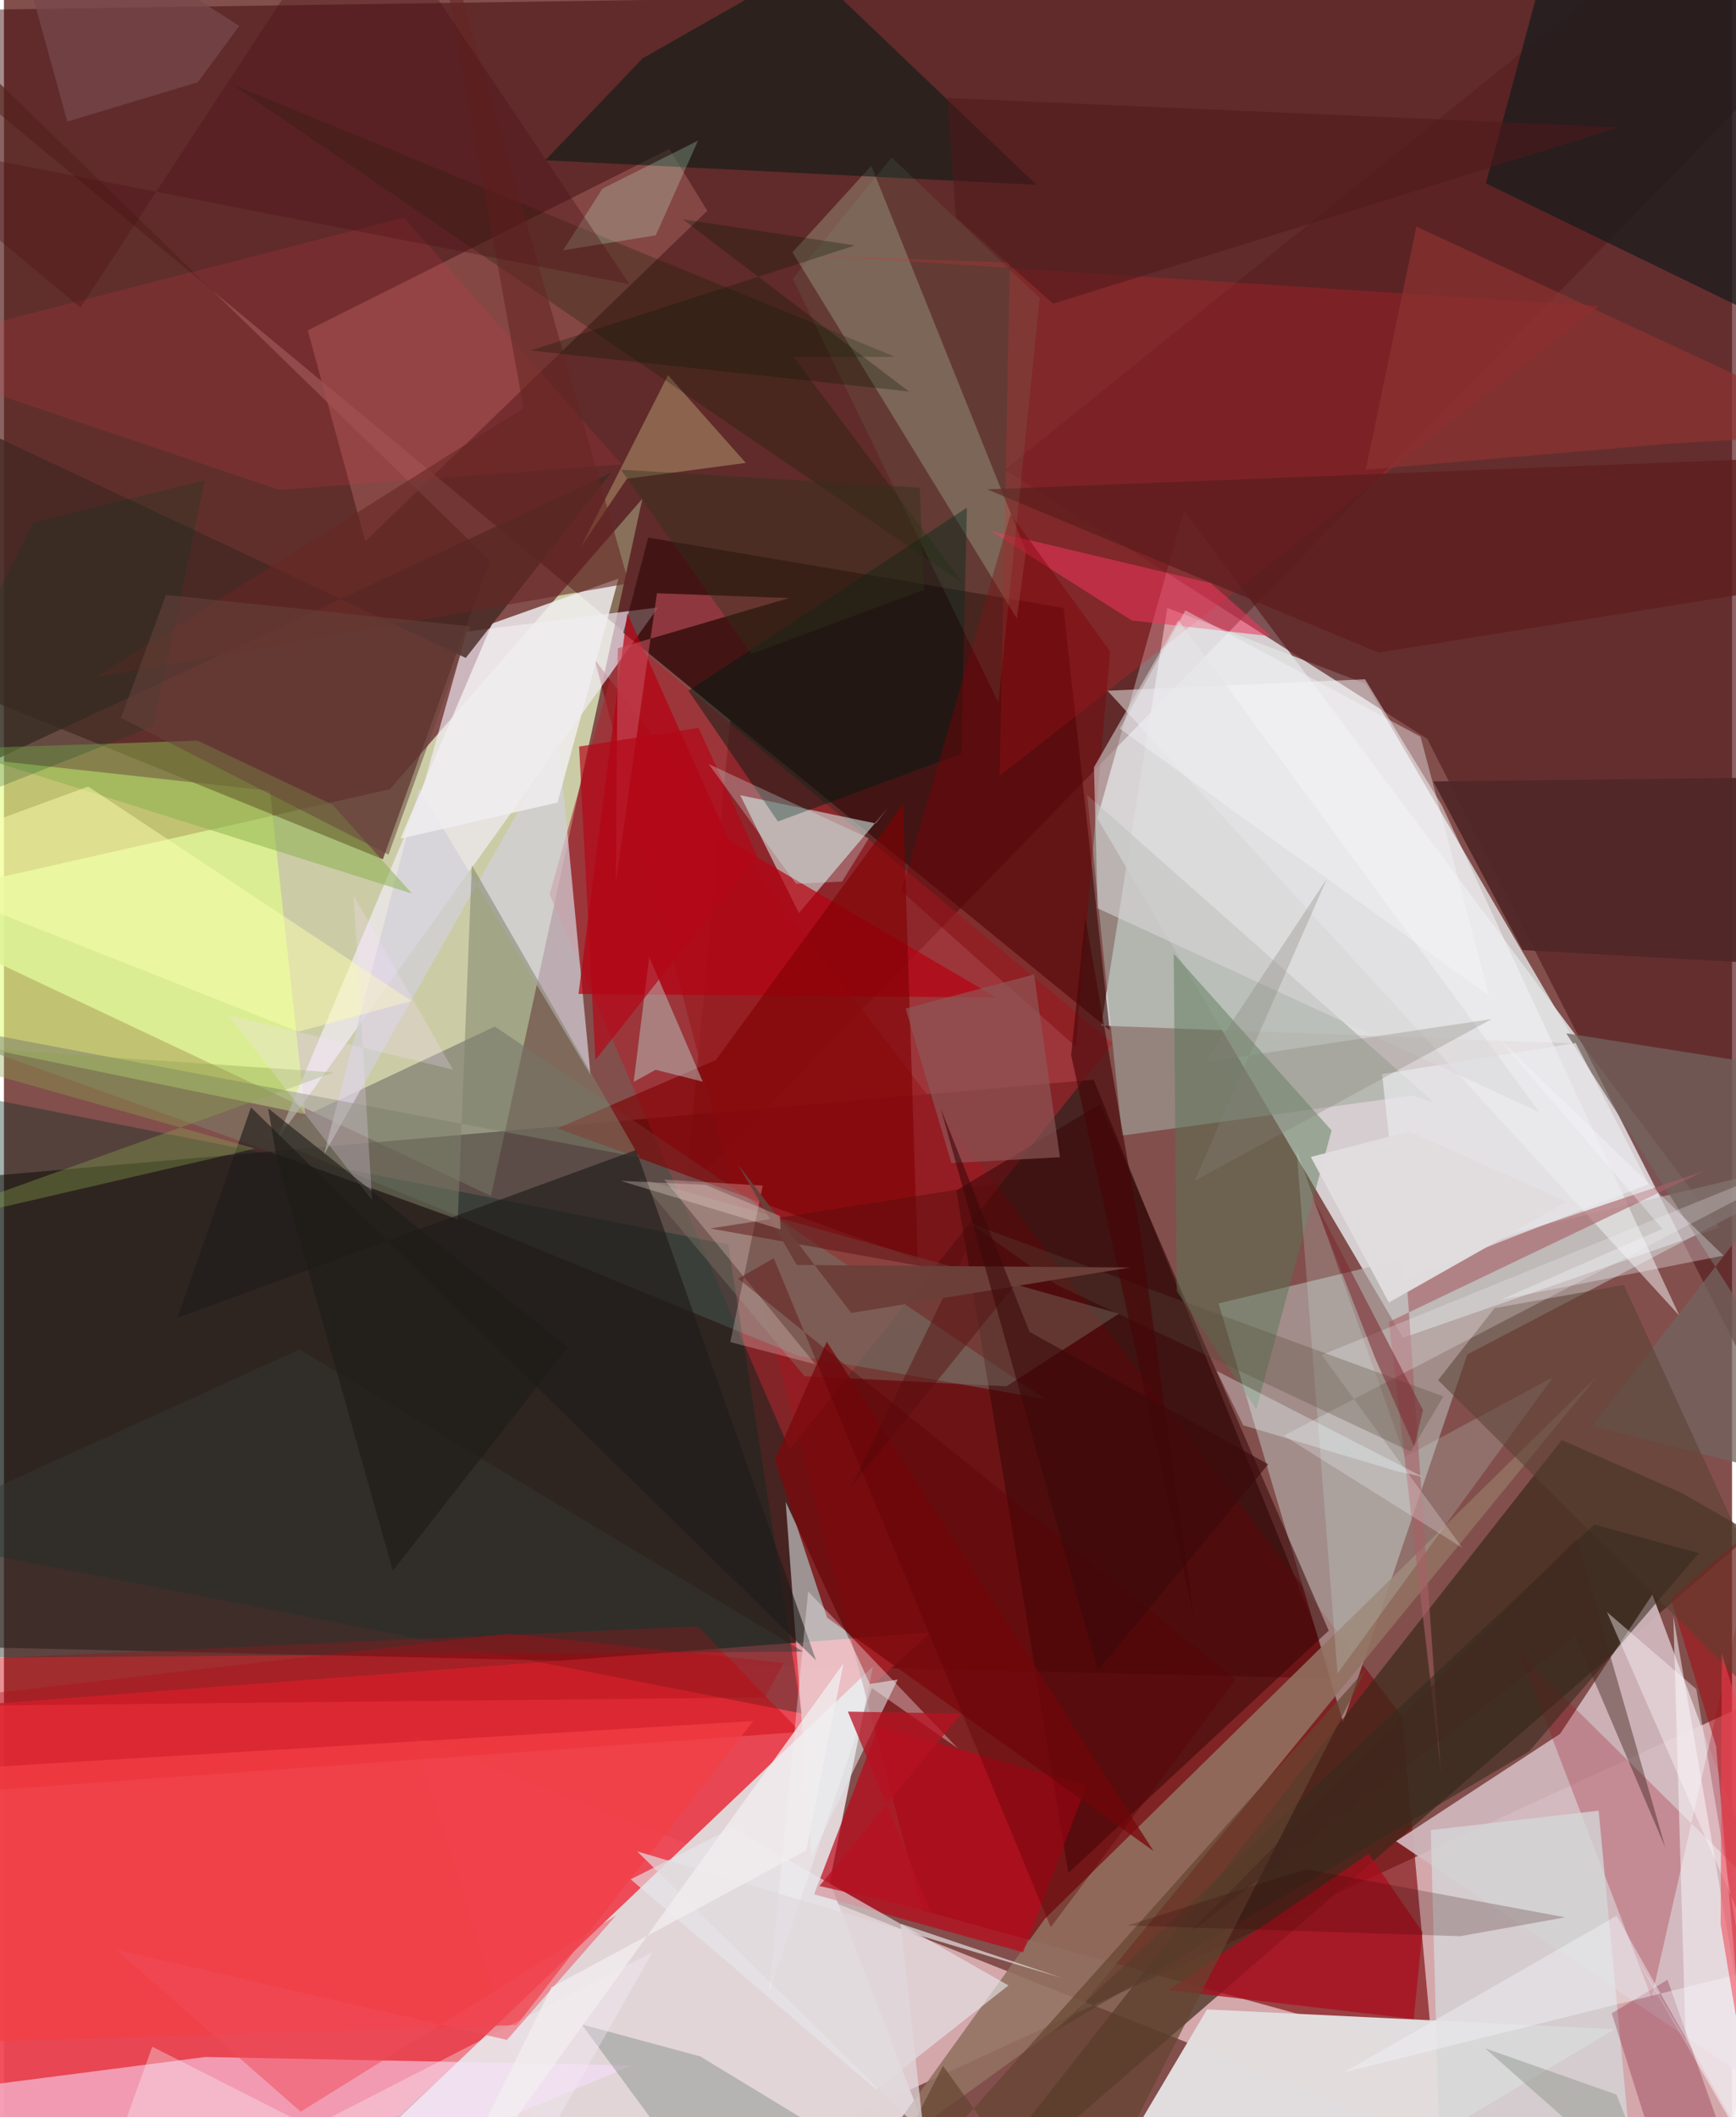 <svg xmlns="http://www.w3.org/2000/svg" width="228" height="278" viewBox="0 0 836 1024"><path fill="#824f4c" d="M0 0h836v1024H0z"/><path fill="#ebeef1" fill-opacity=".792" d="M829.894 593.697L570.812 247.104l-41.888 148.658 147.902 251.263z"/><path fill="#efc4ca" fill-opacity=".749" d="M198.582 839.654L274.825 1086 898 799.147 819.76 1086z"/><path fill="#d5ddb3" fill-opacity=".878" d="M186.664 381.74l122.17-140.506-73.24 337.22L-62 437.883z"/><path fill="#1a0200" fill-opacity=".561" d="M-9.922 796.763l-51.934-223.188 589.043-51.4 117.11 289.68z"/><path fill="#390000" fill-opacity=".451" d="M898-8.644L-62 5.472l413.4 342.896-21.858 228.024z"/><path fill="#ef4652" fill-opacity=".937" d="M-62 1077.953l30.96-251.94 479.307-36.429L191.39 1023.17z"/><path fill="#e1d5d8" fill-opacity=".996" d="M399.476 910.115L467.254 1086H126.408L420.38 806.055z"/><path fill="#7f0d10" fill-opacity=".663" d="M676.326 830.026L285.8 319.053l158.28 604.87 247.05 68.13z"/><path fill="#e0e1e3" fill-opacity=".816" d="M562.784 294.016l96.146 36.789 101.589 173.89-229.685-8.613z"/><path fill="#e1dcdd" fill-opacity=".992" d="M604.068 1086l-87.3-4.132 65.244-109.978 197.224 9.564z"/><path fill="#582021" fill-opacity=".702" d="M842.354-62L484.237 227.15l204.34 130.244L898 769.283z"/><path fill="#e3ff88" fill-opacity=".655" d="M-43.356 499.855l189.09 39.01-17.057-156.39-165.872-18.186z"/><path fill="#b4aeab" fill-opacity=".647" d="M647.84 832.946l60.06-177.825 190.1-99.5-310.417 74.799z"/><path fill="#53221d" fill-opacity=".698" d="M-34.548 327.321l-22.338-340.32 291.9 284.02-51.7 144.586z"/><path fill="#3d2819" fill-opacity=".702" d="M845.62 741.599l-33.869-19.449-58.137-25.637L447.714 1086z"/><path fill="#d3bcc2" fill-opacity=".894" d="M752.83 838.58l-79.388 51.953L898 1041.9 797.446 771.224z"/><path fill="#f9deff" fill-opacity=".549" d="M97.43 994.884l-140.167 18.102L95.943 1086l207.886-87.014z"/><path fill="#b0252e" fill-opacity=".576" d="M380.112 701.161L263.983 432.59l35.393-126.024 237.071 198.027z"/><path fill="#f6f0ff" fill-opacity=".639" d="M131.688 552.001l184.76-258.22-92.55 11.684-23.163 82.398z"/><path fill="#6b6a65" fill-opacity=".569" d="M237.457 496.515L503.565 676.63l-119.188-20.82-259.322-106.396z"/><path fill="#300805" fill-opacity=".6" d="M512.63 294.052l22.265 204.116-235.278-192.1 12.061-46.078z"/><path fill="#927160" fill-opacity=".882" d="M517.149 975.377l-99.685 72.108 86.016-119.344 267.17-262.398z"/><path fill="#e1e9eb" fill-opacity=".561" d="M390.736 897.932L378.177 726.36l40.748 88.11 13.452-2.131z"/><path fill="#002821" fill-opacity=".357" d="M-3.08 532.262l353.43 69.639 35.564 226.832L-62 741.266z"/><path fill="#daf9f4" fill-opacity=".537" d="M356.18 384.607l28.391 57.012 43.033-50.81-5.933 7.456z"/><path fill="#cc0007" fill-opacity=".431" d="M335.714 786.628l-364.124 16.39-33.59 66.82 447.316-32.155z"/><path fill="#965551" fill-opacity=".671" d="M174.823 261.827l165.442-159.883-18.357-29.885-174.931 87.753z"/><path fill="#9c927d" fill-opacity=".467" d="M419.58 80.18l-38.127 41.853 108.562 177.074 4.389-32.564z"/><path fill="#d5232c" fill-opacity=".275" d="M771.704 148.062l-380.892-24.657 95.804 3.658-4.943 248.15z"/><path fill="#001913" fill-opacity=".541" d="M308.975 28.229L388.2-16.854 499.566 89.41 261.92 77.51z"/><path fill="#a1a99f" fill-opacity=".592" d="M691.99 533.396L524.022 384.52l16.858 164.71 140.286-19.357z"/><path fill="#380606" fill-opacity=".545" d="M530.429 533.853L640.886 788.69 514.92 905.89l-54.146-330.1z"/><path fill="#d3d0d8" fill-opacity=".725" d="M268.307 357.99l15.438 161.832-82.898-138.635-46.09 177.347z"/><path fill="#161b1c" fill-opacity=".714" d="M898 176.712L716.927 88.684 757.564-62 898-.929z"/><path fill="#bb0719" fill-opacity=".682" d="M523.743 863.446l-100.759-28.321-31.049 81.087 101.09 28.06z"/><path fill="#b60211" fill-opacity=".706" d="M480.049 482.47l-202.1-1.741 23.596-184.202 49.17 110.09z"/><path fill="#f6f6fa" fill-opacity=".494" d="M533.856 334.079l124.56-5.537 37.26 61.07L810.54 636.366z"/><path fill="#9b0d20" fill-opacity=".267" d="M898 962.662L733.344 799.836l63.732 166.414L898 523.288z"/><path fill="#800002" fill-opacity=".627" d="M344.364 512.721l-76.648 33.015 174.343 63.44-7.094-220.26z"/><path fill="#d4d7d8" fill-opacity=".776" d="M771.47 875.764l-81.234 9.37L695.707 1086h95.62z"/><path fill="#e6e7ea" fill-opacity=".627" d="M352.252 884.098l-49.044 24.865 118.783 101.734 63.95-50.41z"/><path fill="#001b12" fill-opacity=".467" d="M331.14 334.11l43.29 63.21 88.675-32.75 2.738-119.027z"/><path fill="#e1d493" fill-opacity=".337" d="M321.25 181.465l-42.046 82.909 22.13-32.785 57.55-7.698z"/><path fill="#f0eef0" fill-opacity=".835" d="M297.295 279.858l-61.142 21.724-44.312 104.032 75.963-17.476z"/><path fill="#7d8169" fill-opacity=".522" d="M307.489 559.818l-361.621-68.49 273.685 98.418 6.796-171.286z"/><path fill="#807a6a" fill-opacity=".396" d="M484.96 670.517l54.482-35.163-232.723-65.555 80.528 95.758z"/><path fill="#a90d1d" fill-opacity=".737" d="M681.978 976.521l-118.66-13.978 96.933-65.92 25.953 37.877z"/><path fill="#452824" fill-opacity=".8" d="M-9.362 369.912l-16.29-168.97 249.057 117.282 70.296-89.532z"/><path fill="#557754" fill-opacity=".459" d="M605.845 681.552l36.421-134.804-76.377-85.475 1.445 163.23z"/><path fill="#8aaf4b" fill-opacity=".518" d="M93.645 358.23l65.225 30.91 38.478 43.032-221.797-69.98z"/><path fill="#bbcfca" fill-opacity=".471" d="M304.634 523.27l7.525-60.348 25.911 60.26-22.804-5.768z"/><path fill="#d6fffb" fill-opacity=".18" d="M749.511 666.01L645.152 809.38l-19.839-253.458 52.443 148.67z"/><path fill="#f6f2f6" fill-opacity=".549" d="M788.192 944.293l25.353 42.105-5.958-204.758 47.742 279.007z"/><path fill="#72645e" fill-opacity=".753" d="M768.217 689.822L898 722.415 755.823 499.782 898 522.207z"/><path fill="#68756d" fill-opacity=".349" d="M336.82 994.607l-57.3-15.49L358.026 1086l61.53-41.16z"/><path fill="#131e00" fill-opacity=".286" d="M381.99 172.639l82.175 109.756L110.539 40.899l320.563 131.68z"/><path fill="#a86067" fill-opacity=".616" d="M669.997 639.372l152.232-72.864-143.934 48.298 16.887 242.684z"/><path fill="#ec365a" fill-opacity=".565" d="M477.403 256.801l68.129 43.29 67.627 7.686-29.352-25.706z"/><path fill="#fcffb0" fill-opacity=".475" d="M197.23 484.156l-54.857 14.83L-62 418.114 40.752 380.42z"/><path fill="#a9000a" fill-opacity=".471" d="M828.285 844.62l-21.953-71.483L898 694.833l-49.502 381.17z"/><path fill="#c44e5c" fill-opacity=".588" d="M379.782 289.266l-82.82 24.284-.991 113.788 19.916-140.392z"/><path fill="#ebebed" fill-opacity=".686" d="M760.35 504.456l35.323 68.266-117.962 45.899-11.026-99.102z"/><path fill="#f33e45" fill-opacity=".729" d="M-62 857.975l424.482-25.582-114.396 147.063L-62 989.014z"/><path fill="#fadbd7" fill-opacity=".271" d="M392.534 659.847l-73.085-89.308 47.653 2.914-15.722 75.665z"/><path fill="#7e0006" fill-opacity=".416" d="M434.162 431.064l84.411 75.204 16.51-191.245-48.109-66.368z"/><path fill="#1e1b1a" fill-opacity=".631" d="M392.866 803.044l-87.1-246.848L83.9 637.376l35.6-101.789z"/><path fill="#760020" fill-opacity=".267" d="M808.875 1072.27l36.174-.611-40.292-114.135-26.97 16.211z"/><path fill="#584132" fill-opacity=".545" d="M898 870.669L783.648 621.477l-62.517 11.207-27.337 34.837z"/><path fill="#f6f7fe" fill-opacity=".243" d="M898 549.232L619.122 694.357l86.383 54.236-67.973-93.262z"/><path fill="#7b0a0d" fill-opacity=".788" d="M372.883 705.892l25.144-56.978L556.13 895.26 398.2 782.389z"/><path fill="#d43647" fill-opacity=".188" d="M298.821 224.61L193.519 105.183-62 170.919l195.244 65.99z"/><path fill="#faf8fb" fill-opacity=".345" d="M419.907 816.47l41.573 29.173-72.427-75.907L370.1 964.05z"/><path fill="#d9d8da" fill-opacity=".561" d="M527.317 371.098l1.762 68.206 213.704 98.618-174.627-237.958z"/><path fill="#8d3231" fill-opacity=".682" d="M805.1 214.651l92.9-5.433-214.715-99.63-24.47 117.603z"/><path fill="#35291d" fill-opacity=".561" d="M737.85 847.081L507.67 982.858l261.67-245.455 50.555 13.815z"/><path fill="#8f5959" fill-opacity=".639" d="M458.33 562.521l52.53-2.81-12.522-88.416-62.13 16.52z"/><path fill="#353934" fill-opacity=".471" d="M-62 745.912l34.73 55.98 413.89-3.07-243.678-146.068z"/><path fill="#644430" fill-opacity=".69" d="M659.075 807.133L516.806 1086l-62.534-86.844L409.927 1086z"/><path fill="#cbffdb" fill-opacity=".239" d="M270.497 121.059l19.063-29.824 46.206-23.216-20.44 45.802z"/><path fill="#502728" fill-opacity=".933" d="M734.703 459.53l143.875 7.944L898 375.602l-206.568 2.314z"/><path fill="#5e1e1e" fill-opacity=".761" d="M898 220.022l-18.242 61.226-214.848 34.398-189.278-78.967z"/><path fill="#560d0c" fill-opacity=".447" d="M489.756 620.645l-147.954-26.473 139.519-21.96-71.579 147.059z"/><path fill="#fff7fa" fill-opacity=".408" d="M843.637 935.683l-68.146-155.99 43.248 37.29 20.464 122.506z"/><path fill="#672624" fill-opacity=".58" d="M43.948 327.68l207.4-130.292L204.506-62l97.775 344.135z"/><path fill="#76484c" fill-opacity=".741" d="M113.874 12.54l-20.1 27.245-63.126 19.02L-2.683-62z"/><path fill="#574a3a" fill-opacity=".302" d="M467.662 591.817l41.519 29.576 171.305 80.669 15.904-26.648z"/><path fill="#7d2a32" fill-opacity=".553" d="M663.264 656.667l-30.591-78.413 53.812 103.72-4.258 17.668z"/><path fill="#8ca24c" fill-opacity=".369" d="M-62 503.735l183.423 51.78-180.43 41.833 218.472-78.67z"/><path fill="#b40617" fill-opacity=".686" d="M335.998 352.05l28.328 61.9-78.18 98.62-7.91-151.481z"/><path fill="#d7fffd" fill-opacity=".271" d="M418.404 405.445l-12.972 20.95-22.236 1.062-42.266-57.882z"/><path fill="#88e7aa" fill-opacity=".086" d="M381.605 134.82l47.808-58.676 71.661 67.968-19.988 195.754z"/><path fill="#eafafc" fill-opacity=".333" d="M673.799 711.595l12.93 2.842-100.083-51.405 12.884 26.326z"/><path fill="#320000" fill-opacity=".216" d="M629.948 904.092l125.337 23.243-50.758 9.128-161.044-5.18z"/><path fill="#f8eef8" fill-opacity=".357" d="M239.565 1075.05L71.725 989.9l-34.48 96.1 276.467-141.781z"/><path fill="#f6e1ff" fill-opacity=".243" d="M108.422 490.887l69.656 89.619-8.943-147.34 48.029 84.16z"/><path fill="#051700" fill-opacity=".282" d="M437.798 189.354l-183.08-19.823 156.975-50.823-83.292-12.669z"/><path fill="#42241e" fill-opacity=".443" d="M573.631 934.767L760.18 791.383l43.536 102.208-42.932-149.564z"/><path fill="#4f181a" fill-opacity=".545" d="M456.293 47.407l4.242 57.625 46.995 41.855 273.93-85.312z"/><path fill="#ef4b59" fill-opacity=".506" d="M243.337 986.623L54.114 942.906l89.436 78.438 152.605-94.94z"/><path fill="#f3f4f8" fill-opacity=".427" d="M780.168 926.61L870.336 1086 898 940.198l-249.75 62.11z"/><path fill="#480507" fill-opacity=".627" d="M523.082 443.654l-6.817 66.745 59.558 272.555L550.1 598.732z"/><path fill="#e1ddde" fill-opacity=".976" d="M679.946 547.21l76.181 34.005-86.153 48.778-37.748-70.41z"/><path fill="#f7f7fc" fill-opacity=".38" d="M718.506 481.7l-33.21-125.39-113.757-61.103-31.68 57.244z"/><path fill="#1e1c17" fill-opacity=".62" d="M127.8 536.055l4.178 24.563 56.145 199.124 84.713-108.147z"/><path fill="#b71222" fill-opacity=".749" d="M463.131 828.815l-54.858-.967 40.125 96.783-53.897-12.444z"/><path fill="#6c3f39" fill-opacity=".992" d="M409.86 635.03l-54.915-71.99 28.613 48.773 161.054 1.254z"/><path fill="#f9fafe" fill-opacity=".322" d="M831.889 607.267L722.867 502.076l79.429 92.304-77.883 34.145z"/><path fill="#5b0105" fill-opacity=".361" d="M372.387 608.524L506.43 932.148l89.461-119.874-240.71-193.85z"/><path fill="#e1d9dc" fill-opacity=".729" d="M512.336 956.818l-78.561-26.407 11.253 101.466-138.704-136.444z"/><path fill="#f44150" fill-opacity=".537" d="M830.488 930.843l7.295 43.64L898 1017.599l-66.967-217.917z"/><path fill="#4f1318" fill-opacity=".365" d="M171.837-57.166l-134.83 205.91L-62 66.306l364.62 71.153z"/><path fill="#003820" fill-opacity=".216" d="M72.347 351.154l24.938-118.943-83.097 20.536L-62 404.307z"/><path fill="#68433c" fill-opacity=".525" d="M78.356 287.757l147.305 15.202-39.639 110.411-129.389-66.108z"/><path fill="#2c321a" fill-opacity=".408" d="M361.684 316.264l83.48-31.034-2.147-49.38-144.568-8.674z"/><path fill="#868177" fill-opacity=".31" d="M719.774 492.852l-138.625 20.79 58.87-88.661-64.144 146.253z"/><path fill="#f2eeef" fill-opacity=".769" d="M264.937 961.134L203.305 1086 406.16 804.497l-17.962 90.356z"/><path fill="#ab0e18" fill-opacity=".376" d="M243.86 790.167l133.388 14.072-9 16.706L-62 825.476z"/><path fill="#979a94" fill-opacity=".518" d="M824.592 1086h-15.737l-28.755-72.922-63.566-22.383z"/><path fill="#ffebe4" fill-opacity=".282" d="M298.415 571.153l77.256 23.43-.215-6.433-36.039-15.085z"/><path fill="#3d090a" fill-opacity=".604" d="M453.17 536.102l42.99 108.078 115.445 64.038-82.434 99.864z"/></svg>